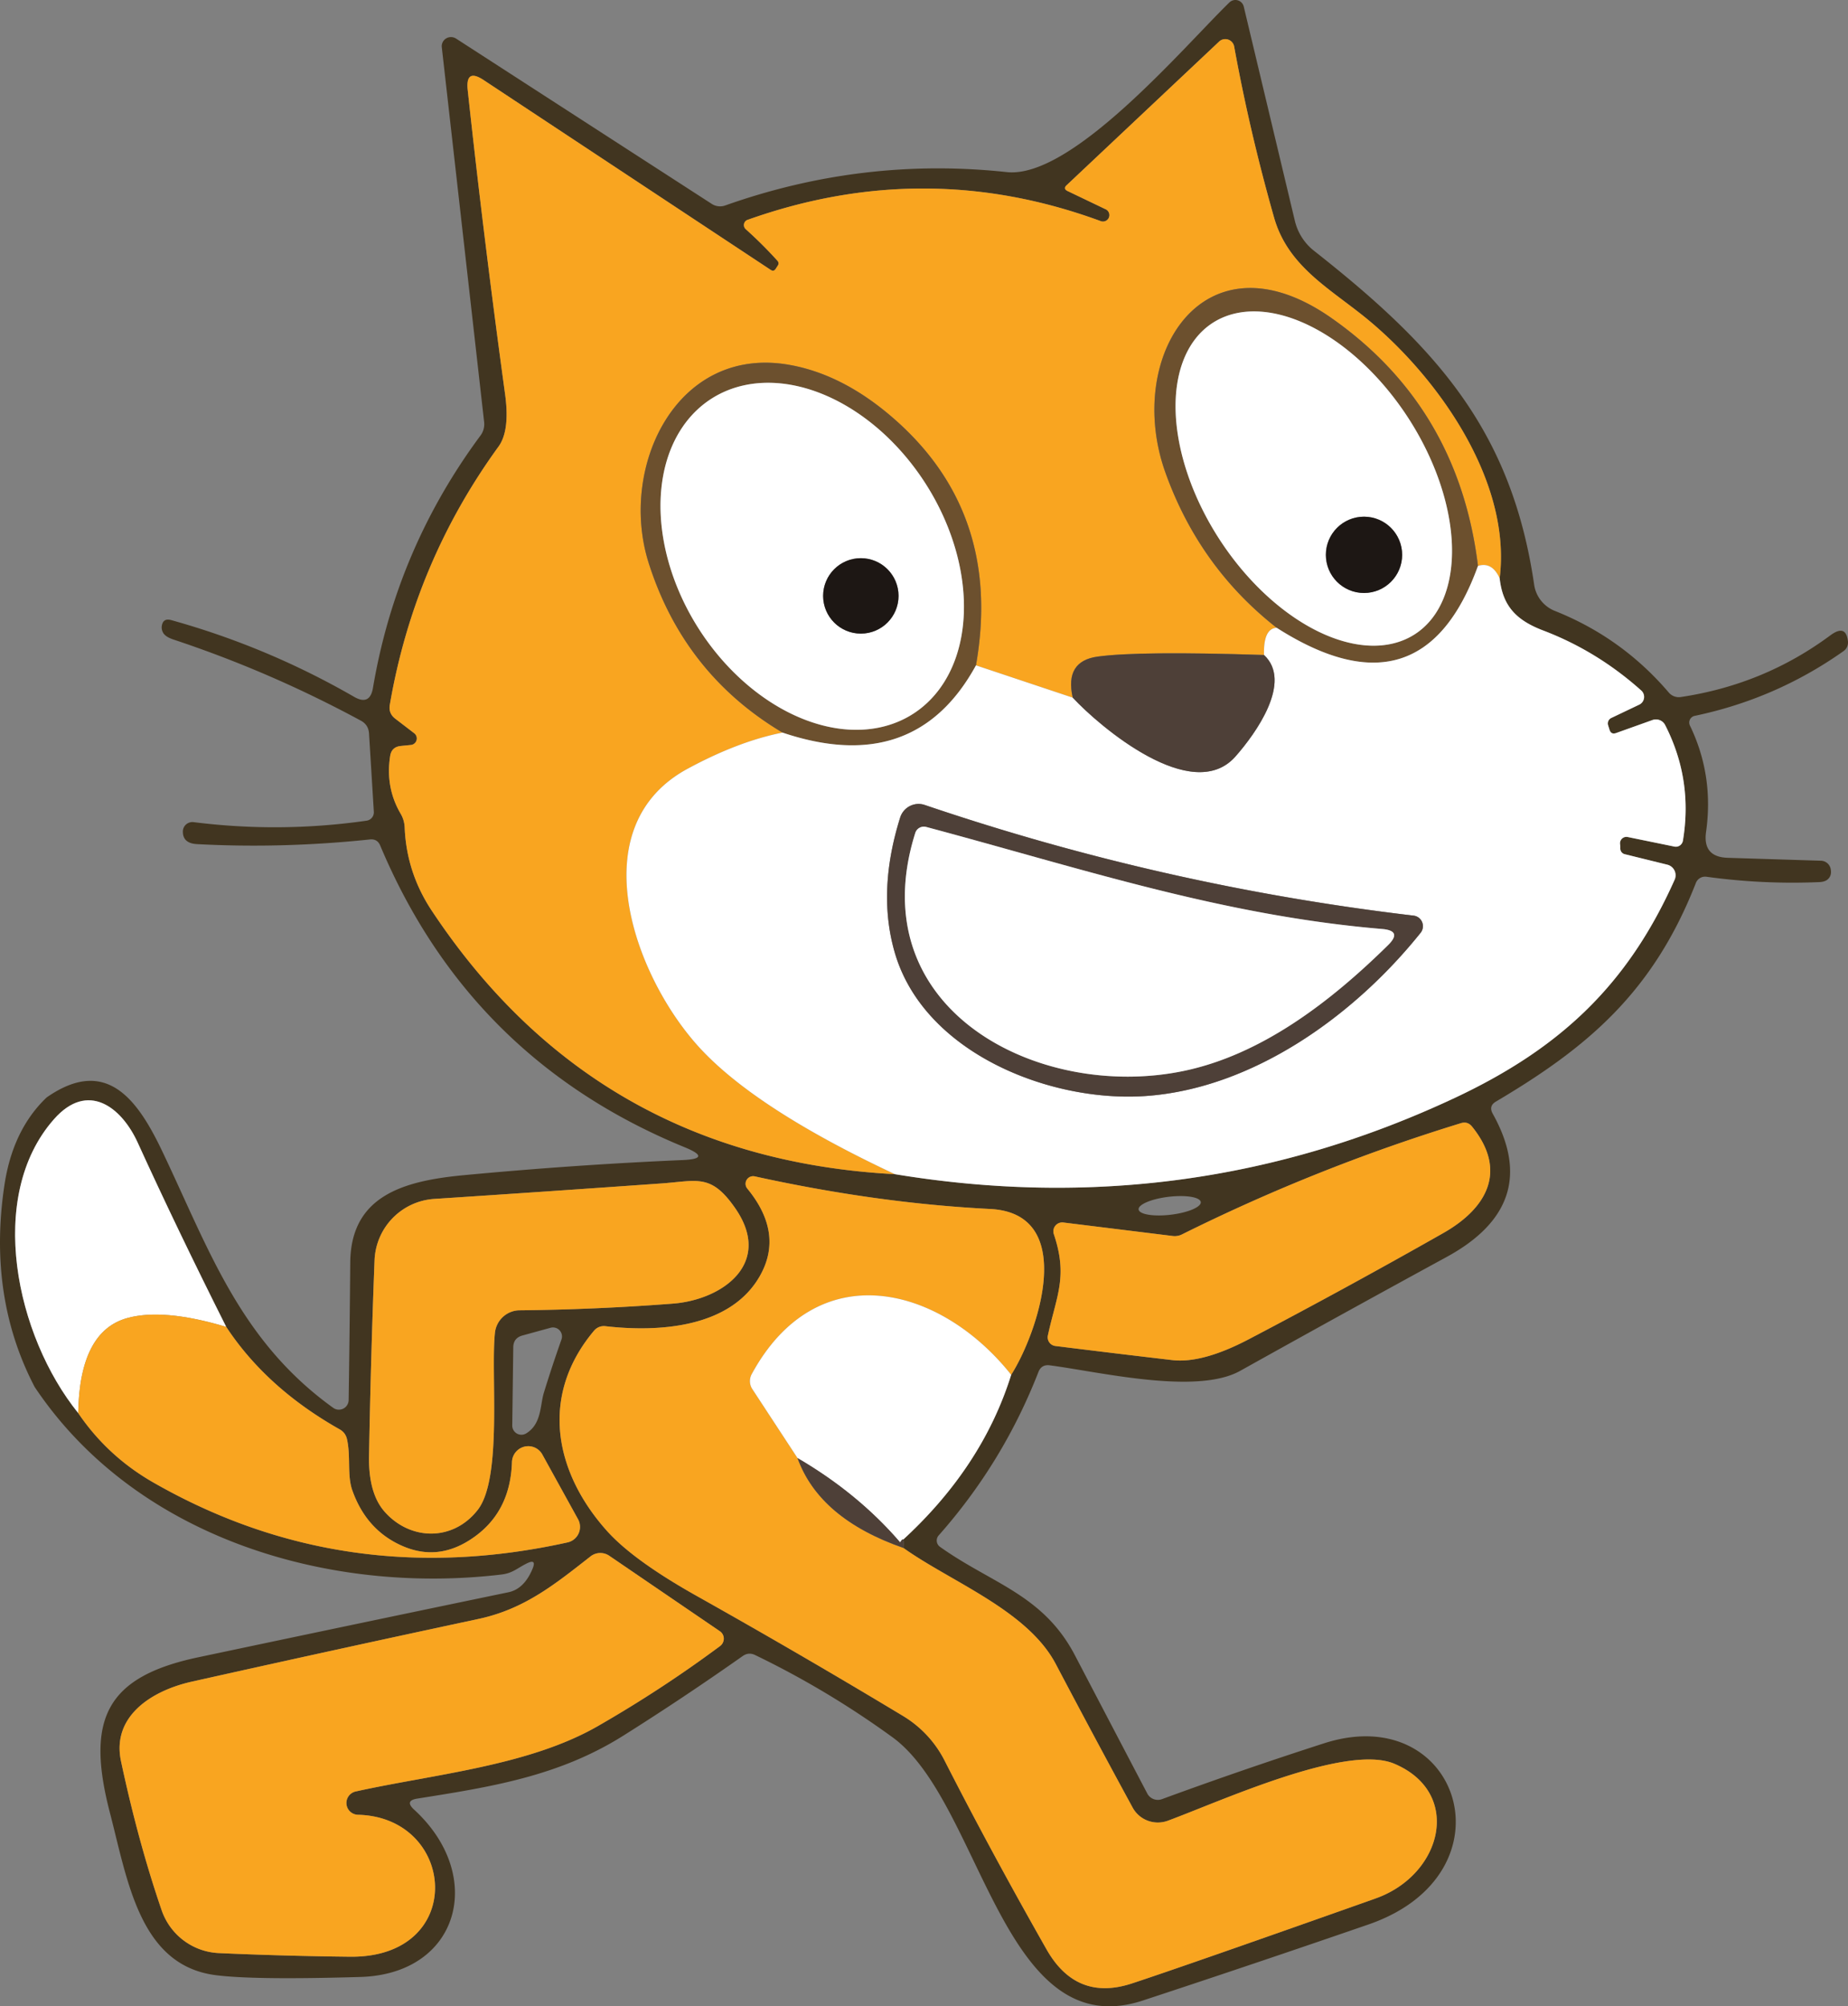 <?xml version="1.0" encoding="UTF-8" standalone="no"?>
<svg
   version="1.1"
   viewBox="0 0 126.967 137.805"
   id="svg57"
   sodipodi:docname="1.svg"
   width="126.967"
   height="137.805"
   xmlns:inkscape="http://www.inkscape.org/namespaces/inkscape"
   xmlns:sodipodi="http://sodipodi.sourceforge.net/DTD/sodipodi-0.dtd"
   xmlns="http://www.w3.org/2000/svg"
   xmlns:svg="http://www.w3.org/2000/svg">
  <rect x="0" y="0" width="126.967" height="137.805" fill="#808080" stroke="none"/>
  <defs
     id="defs57" />
  <sodipodi:namedview
     id="namedview57"
     pagecolor="#005d4d"
     bordercolor="#000000"
     borderopacity="0.25"
     inkscape:showpageshadow="2"
     inkscape:pageopacity="0.0"
     inkscape:pagecheckerboard="0"
     inkscape:deskcolor="#d1d1d1" />
  <g
     id="g39"
     transform="translate(-20.966,-11.03)">
    <path
       fill="#413520"
       d="m 23.35,106.3 q -3.22,-6.17 -2.09,-13.8 0.56,-3.85 2.91,-6.09 c 4.1,-2.86 6.25,0.14 7.95,3.71 3.19,6.69 5.31,12.99 11.74,17.61 a 0.67,0.67 0 0 0 1.06,-0.54 q 0.07,-4.58 0.11,-9.44 c 0.04,-4.6 3.68,-5.61 7.79,-6 q 7.64,-0.72 15.06,-1.04 2.04,-0.09 0.15,-0.87 -14.77,-6.04 -20.94,-20.73 -0.2,-0.48 -0.72,-0.42 -5.99,0.63 -11.86,0.32 -1,-0.05 -0.98,-0.89 a 0.66,0.65 4.8 0 1 0.74,-0.62 q 5.94,0.75 11.88,-0.1 a 0.58,0.58 0 0 0 0.5,-0.62 l -0.33,-5.37 q -0.04,-0.6 -0.56,-0.88 -6.23,-3.37 -12.9,-5.58 -0.5,-0.17 -0.67,-0.43 -0.14,-0.23 -0.11,-0.48 0.08,-0.57 0.64,-0.42 6.62,1.84 12.57,5.27 1.09,0.63 1.3,-0.61 1.62,-9.56 7.4,-17.35 a 1.33,1.29 60.7 0 0 0.24,-0.9 L 51.32,14.28 a 0.64,0.63 13.5 0 1 0.98,-0.6 l 17.56,11.35 a 1.06,1.05 -38 0 0 0.94,0.11 q 9.46,-3.35 19.33,-2.29 c 4.49,0.49 12.19,-8.63 15.3,-11.65 a 0.59,0.59 0 0 1 0.99,0.29 l 3.51,14.71 a 3.71,3.71 0 0 0 1.32,2.06 c 8.32,6.55 13.56,12.26 15.12,22.93 a 2.29,2.29 0 0 0 1.42,1.8 q 4.62,1.84 7.84,5.62 a 0.91,0.9 65.2 0 0 0.79,0.3 q 5.73,-0.85 10.3,-4.24 1.08,-0.8 1.21,0.42 a 0.73,0.72 69.9 0 1 -0.3,0.66 q -4.64,3.28 -10.23,4.45 a 0.47,0.47 0 0 0 -0.33,0.66 q 1.66,3.43 1.11,7.32 -0.24,1.72 1.5,1.77 l 6.39,0.2 a 0.7,0.7 0 0 1 0.67,0.55 q 0.1,0.47 -0.2,0.73 -0.2,0.18 -0.62,0.19 -3.88,0.16 -7.72,-0.37 a 0.68,0.68 0 0 0 -0.72,0.43 c -2.94,7.52 -7.46,11.3 -13.73,15.01 q -0.52,0.3 -0.23,0.83 3.48,6.22 -3.15,9.84 -7.1,3.87 -14.2,7.83 c -3,1.67 -9.64,0.07 -13.07,-0.38 q -0.58,-0.08 -0.79,0.46 -2.43,6.23 -6.85,11.22 a 0.53,0.53 0 0 0 0.08,0.78 c 3.54,2.53 7.08,3.27 9.27,7.44 q 2.52,4.82 4.98,9.51 a 0.82,0.82 0 0 0 1,0.39 q 5.5,-2.02 11.15,-3.84 c 9.33,-3 13.17,8.94 3.06,12.44 q -7.74,2.67 -15.52,5.23 c -9.66,3.17 -11.07,-13.63 -17.19,-18.08 q -4.47,-3.25 -9.44,-5.65 -0.45,-0.22 -0.86,0.07 -4.06,2.86 -8.19,5.46 c -4.46,2.81 -9.14,3.53 -14.17,4.33 q -0.88,0.14 -0.22,0.75 c 4.96,4.54 3.13,11.29 -3.67,11.5 q -7.37,0.22 -10,-0.13 c -5.16,-0.69 -6,-6.44 -7.21,-11.1 -1.68,-6.42 -0.34,-9.38 6.07,-10.73 q 10.64,-2.25 21.28,-4.46 1.1,-0.22 1.68,-1.63 0.28,-0.69 -0.39,-0.36 c -0.69,0.34 -0.98,0.68 -1.77,0.77 -11.8,1.4 -25.08,-2.47 -32.05,-12.88 z m 59.1,-14.62 q 20.19,3.33 38.47,-5.24 c 7.33,-3.44 11.91,-7.84 15.1,-14.98 a 0.75,0.75 0 0 0 -0.51,-1.04 l -2.92,-0.72 a 0.4,0.39 -83.7 0 1 -0.3,-0.39 q 0,-0.16 -0.02,-0.33 a 0.44,0.44 0 0 1 0.52,-0.46 l 3.22,0.66 a 0.5,0.49 -79.1 0 0 0.58,-0.4 q 0.7,-4.2 -1.22,-7.95 a 0.71,0.71 0 0 0 -0.88,-0.34 L 132,61.38 q -0.34,0.12 -0.45,-0.22 l -0.1,-0.32 a 0.42,0.41 69 0 1 0.21,-0.49 l 1.93,-0.92 a 0.59,0.59 0 0 0 0.14,-0.97 Q 130.7,55.75 127,54.34 c -1.87,-0.71 -2.79,-1.69 -3,-3.59 0.86,-6.89 -4.59,-14.29 -9.58,-18.19 -2.42,-1.9 -5.02,-3.42 -5.92,-6.59 q -1.67,-5.87 -2.74,-11.74 a 0.62,0.62 0 0 0 -1.04,-0.34 l -10.47,9.86 q -0.26,0.24 0.06,0.4 l 2.61,1.25 a 0.441,0.441 0 0 1 -0.35,0.81 Q 84.53,21.79 72.33,26.13 a 0.38,0.38 0 0 0 -0.13,0.64 q 1.15,1.03 2.18,2.17 0.14,0.16 0.02,0.34 l -0.15,0.23 q -0.13,0.19 -0.33,0.06 L 54.21,16.54 q -1.27,-0.85 -1.11,0.67 1.09,10.1 2.57,20.91 0.34,2.48 -0.45,3.58 -5.79,7.97 -7.47,17.73 -0.11,0.6 0.38,0.97 l 1.29,0.99 a 0.45,0.45 0 0 1 -0.23,0.81 l -0.7,0.07 q -0.63,0.07 -0.72,0.7 -0.33,2.14 0.71,3.93 0.27,0.45 0.29,0.98 0.13,3.11 1.88,5.73 11.28,16.98 31.8,18.07 z m -56.11,16.41 q 2.01,2.96 5.15,4.76 13.13,7.52 28.48,4.12 a 1.09,1.09 0 0 0 0.71,-1.59 l -2.45,-4.44 a 1.12,1.11 -58.6 0 0 -2.09,0.51 q -0.11,3.61 -2.95,5.39 -2.23,1.4 -4.57,0.38 -2.48,-1.08 -3.45,-3.83 c -0.36,-1.01 -0.1,-2.31 -0.36,-3.49 q -0.1,-0.47 -0.52,-0.7 -5.01,-2.83 -7.78,-7.03 -3.4,-6.77 -6.08,-12.65 C 29.32,87.08 27,85.26 24.67,87.91 20,93.2 22.05,102.78 26.34,108.09 Z M 93.37,95.8 c 0.98,2.92 0.19,4.2 -0.41,6.96 a 0.6,0.6 0 0 0 0.51,0.72 q 4.01,0.5 8.04,0.97 2.07,0.24 5.27,-1.44 6.71,-3.52 13.32,-7.27 c 3.08,-1.74 4.43,-4.32 2.01,-7.32 q -0.31,-0.39 -0.78,-0.24 -9.91,3.04 -19.16,7.64 a 1.14,1.08 33.2 0 1 -0.6,0.11 L 94.03,95 a 0.61,0.61 0 0 0 -0.66,0.8 z m -10.34,21.55 q 0.09,-0.94 -0.22,-0.38 5.62,-5.08 7.63,-11.51 c 1.83,-2.87 4.63,-11.09 -1.45,-11.39 Q 81.25,93.68 72.82,91.83 a 0.52,0.52 0 0 0 -0.51,0.84 q 2.52,3.07 0.87,5.99 c -2.01,3.56 -6.9,3.89 -10.63,3.46 a 0.88,0.88 0 0 0 -0.77,0.31 c -3.79,4.51 -2.7,9.78 0.93,13.8 q 1.82,2 6.09,4.4 7.25,4.07 14.22,8.27 a 7.62,7.55 2.4 0 1 2.85,3.07 q 3.13,6.14 6.99,12.94 2.05,3.62 5.89,2.35 3.59,-1.18 16.72,-5.83 c 4.61,-1.63 6.01,-7.27 1.28,-9.26 -3.3,-1.38 -11.91,2.58 -15.55,3.92 a 1.98,1.97 -24.2 0 1 -2.42,-0.91 q -2.63,-4.83 -5.28,-9.86 c -1.95,-3.69 -7.19,-5.63 -10.47,-7.97 z M 54.97,102.58 a 1.73,1.72 -87.4 0 1 1.69,-1.55 q 5.21,-0.05 10.55,-0.46 c 3.43,-0.27 6.9,-2.8 4.25,-6.58 -1.66,-2.38 -2.6,-1.84 -5.1,-1.67 q -7.91,0.56 -15.56,1.06 a 4.39,4.39 0 0 0 -4.1,4.21 q -0.26,6.71 -0.38,13.47 -0.04,2.52 1.05,3.78 c 1.74,2 4.69,2.1 6.41,-0.09 1.72,-2.18 0.89,-9.31 1.19,-12.17 z m 48.495,-8.985 a 2.15,0.62 -6.8 0 0 -2.208,-0.361 2.15,0.62 -6.8 0 0 -2.062,0.87 2.15,0.62 -6.8 0 0 2.208,0.361 2.15,0.62 -6.8 0 0 2.062,-0.87 z M 58.33,106.7 q 0.55,-1.79 1.21,-3.66 a 0.62,0.62 0 0 0 -0.75,-0.81 l -1.93,0.53 q -0.62,0.17 -0.63,0.81 l -0.07,5.38 a 0.63,0.63 0 0 0 0.95,0.54 c 1.07,-0.64 0.96,-1.94 1.22,-2.79 z m -12.78,28.98 a 0.81,0.81 0 0 1 -0.15,-1.6 c 5.38,-1.19 11.87,-1.75 16.64,-4.49 q 4.39,-2.52 8.4,-5.5 a 0.63,0.62 -46.4 0 0 -0.02,-1.02 l -7.58,-5.17 a 1.09,1.09 0 0 0 -1.31,0.04 c -2.43,1.9 -4.52,3.61 -7.69,4.29 q -9.87,2.11 -19.71,4.31 c -2.8,0.63 -5.5,2.41 -4.85,5.46 q 1.18,5.54 2.79,10.23 a 4.37,4.36 81.9 0 0 3.92,2.95 q 4.46,0.2 9.02,0.25 c 8.06,0.09 7.35,-9.59 0.54,-9.75 z"
       id="path39" />
  </g>
  <g
     id="g53"
     transform="translate(-20.966,-11.03)">
    <path
       fill="#f9a520"
       d="m 124,50.75 q -0.52,-1.15 -1.49,-0.85 -1.33,-10.88 -10.03,-17 c -8.81,-6.2 -14.3,2.62 -11.44,10.6 q 2.33,6.49 7.64,10.65 -0.92,0.05 -0.87,1.87 -8.6,-0.28 -11.43,0.11 -2.28,0.31 -1.71,2.82 l -6.65,-2.22 q 1.8,-10.26 -5.41,-16.74 -3.56,-3.2 -7.36,-3.89 c -7.83,-1.42 -11.82,7.07 -9.7,13.65 q 2.43,7.58 9.18,11.6 -3.01,0.59 -6.48,2.46 c -7.23,3.87 -3.94,13.71 0.43,18.79 Q 72.46,87 82.45,91.68 61.93,90.59 50.65,73.61 48.9,70.99 48.77,67.88 48.75,67.35 48.48,66.9 q -1.04,-1.79 -0.71,-3.93 0.09,-0.63 0.72,-0.7 l 0.7,-0.07 a 0.45,0.45 0 0 0 0.23,-0.81 L 48.13,60.4 q -0.49,-0.37 -0.38,-0.97 1.68,-9.76 7.47,-17.73 0.79,-1.1 0.45,-3.58 -1.48,-10.81 -2.57,-20.91 -0.16,-1.52 1.11,-0.67 l 19.71,13.03 q 0.2,0.13 0.33,-0.06 L 74.4,29.28 Q 74.52,29.1 74.38,28.94 73.35,27.8 72.2,26.77 a 0.38,0.38 0 0 1 0.13,-0.64 q 12.2,-4.34 24.24,0.08 a 0.441,0.441 0 0 0 0.35,-0.81 l -2.61,-1.25 q -0.32,-0.16 -0.06,-0.4 l 10.47,-9.86 a 0.62,0.62 0 0 1 1.04,0.34 q 1.07,5.87 2.74,11.74 c 0.9,3.17 3.5,4.69 5.92,6.59 4.99,3.9 10.44,11.3 9.58,18.19 z"
       id="path40" />
    <path
       fill="#6c502e"
       d="m 122.51,49.9 q -3.84,10.63 -13.83,4.25 -5.31,-4.16 -7.64,-10.65 c -2.86,-7.98 2.63,-16.8 11.44,-10.6 q 8.7,6.12 10.03,17 z m -4.317,4.681 a 12.75,7.71 56.9 0 0 -0.504,-14.891 12.75,7.71 56.9 0 0 -13.422,-6.471 12.75,7.71 56.9 0 0 0.504,14.891 12.75,7.71 56.9 0 0 13.422,6.471 z"
       id="path41" />
    <path
       fill="#6c502e"
       d="m 88.02,56.73 q -4.2,7.68 -13.29,4.62 -6.75,-4.02 -9.18,-11.6 c -2.12,-6.58 1.87,-15.07 9.7,-13.65 q 3.8,0.69 7.36,3.89 7.21,6.48 5.41,16.74 z m -4.327,3.336 a 12.85,9.25 57.4 0 0 0.87,-15.809 12.85,9.25 57.4 0 0 -14.716,-5.842 12.85,9.25 57.4 0 0 -0.87,15.809 12.85,9.25 57.4 0 0 14.716,5.842 z"
       id="path42" />
    <path
       fill="#ffffff"
       d="m 122.51,49.9 q 0.97,-0.3 1.49,0.85 c 0.21,1.9 1.13,2.88 3,3.59 q 3.7,1.41 6.73,4.12 a 0.59,0.59 0 0 1 -0.14,0.97 l -1.93,0.92 a 0.42,0.41 69 0 0 -0.21,0.49 l 0.1,0.32 q 0.11,0.34 0.45,0.22 l 2.49,-0.89 a 0.71,0.71 0 0 1 0.88,0.34 q 1.92,3.75 1.22,7.95 a 0.5,0.49 -79.1 0 1 -0.58,0.4 l -3.22,-0.66 a 0.44,0.44 0 0 0 -0.52,0.46 q 0.02,0.17 0.02,0.33 a 0.4,0.39 -83.7 0 0 0.3,0.39 l 2.92,0.72 a 0.75,0.75 0 0 1 0.51,1.04 C 132.83,78.6 128.25,83 120.92,86.44 Q 102.64,95.01 82.45,91.68 72.46,87 68.68,82.6 C 64.31,77.52 61.02,67.68 68.25,63.81 q 3.47,-1.87 6.48,-2.46 9.09,3.06 13.29,-4.62 l 6.65,2.22 c 1.85,1.99 8.2,7.39 11.17,4.05 1.44,-1.63 3.94,-5.15 1.97,-6.98 q -0.05,-1.82 0.87,-1.87 9.99,6.38 13.83,-4.25 z m -39.7,17.29 q -1.58,5.05 -0.38,9.23 c 1.97,6.89 10.63,10.36 17.27,9.89 7.32,-0.52 14.27,-5.47 18.87,-11.21 a 0.73,0.73 0 0 0 -0.49,-1.18 Q 100.9,71.89 84.5,66.32 a 1.33,1.32 -72.1 0 0 -1.69,0.87 z"
       id="path43" />
    <path
       fill="#4e4038"
       d="m 107.81,56.02 c 1.97,1.83 -0.53,5.35 -1.97,6.98 -2.97,3.34 -9.32,-2.06 -11.17,-4.05 q -0.57,-2.51 1.71,-2.82 2.83,-0.39 11.43,-0.11 z"
       id="path44" />
    <path
       fill="#ffffff"
       d="m 36.51,102.17 q -4.3,-1.29 -6.79,-0.61 -3.29,0.9 -3.38,6.53 C 22.05,102.78 20,93.2 24.67,87.91 27,85.26 29.32,87.08 30.43,89.52 q 2.68,5.88 6.08,12.65 z"
       id="path45" />
    <path
       fill="#f9a520"
       d="m 92.96,102.76 c 0.6,-2.76 1.39,-4.04 0.41,-6.96 A 0.61,0.61 0 0 1 94.03,95 l 7.54,0.93 a 1.14,1.08 33.2 0 0 0.6,-0.11 q 9.25,-4.6 19.16,-7.64 0.47,-0.15 0.78,0.24 c 2.42,3 1.07,5.58 -2.01,7.32 q -6.61,3.75 -13.32,7.27 -3.2,1.68 -5.27,1.44 -4.03,-0.47 -8.04,-0.97 a 0.6,0.6 0 0 1 -0.51,-0.72 z"
       id="path46" />
    <path
       fill="#f9a520"
       d="M 90.44,105.46 C 85.56,99.32 77.12,97.15 72.62,105.4 a 1.01,1 -47.4 0 0 0.04,1.05 l 3.1,4.73 q 1.5,4.16 7.27,6.17 c 3.28,2.34 8.52,4.28 10.47,7.97 q 2.65,5.03 5.28,9.86 a 1.98,1.97 -24.2 0 0 2.42,0.91 c 3.64,-1.34 12.25,-5.3 15.55,-3.92 4.73,1.99 3.33,7.63 -1.28,9.26 q -13.13,4.65 -16.72,5.83 -3.84,1.27 -5.89,-2.35 -3.86,-6.8 -6.99,-12.94 a 7.62,7.55 2.4 0 0 -2.85,-3.07 q -6.97,-4.2 -14.22,-8.27 -4.27,-2.4 -6.09,-4.4 c -3.63,-4.02 -4.72,-9.29 -0.93,-13.8 a 0.88,0.88 0 0 1 0.77,-0.31 c 3.73,0.43 8.62,0.1 10.63,-3.46 q 1.65,-2.92 -0.87,-5.99 a 0.52,0.52 0 0 1 0.51,-0.84 q 8.43,1.85 16.17,2.24 c 6.08,0.3 3.28,8.52 1.45,11.39 z"
       id="path47" />
    <path
       fill="#f9a520"
       d="m 54.97,102.58 c -0.3,2.86 0.53,9.99 -1.19,12.17 -1.72,2.19 -4.67,2.09 -6.41,0.09 q -1.09,-1.26 -1.05,-3.78 0.12,-6.76 0.38,-13.47 a 4.39,4.39 0 0 1 4.1,-4.21 q 7.65,-0.5 15.56,-1.06 c 2.5,-0.17 3.44,-0.71 5.1,1.67 2.65,3.78 -0.82,6.31 -4.25,6.58 q -5.34,0.41 -10.55,0.46 a 1.73,1.72 -87.4 0 0 -1.69,1.55 z"
       id="path48" />
    <path
       fill="#ffffff"
       d="m 90.44,105.46 q -2.01,6.43 -7.63,11.51 -2.9,-3.37 -7.05,-5.79 l -3.1,-4.73 a 1.01,1 -47.4 0 1 -0.04,-1.05 c 4.5,-8.25 12.94,-6.08 17.82,0.06 z"
       id="path49" />
    <path
       fill="#f9a520"
       d="m 36.51,102.17 q 2.77,4.2 7.78,7.03 0.42,0.23 0.52,0.7 c 0.26,1.18 0,2.48 0.36,3.49 q 0.97,2.75 3.45,3.83 2.34,1.02 4.57,-0.38 2.84,-1.78 2.95,-5.39 a 1.12,1.11 -58.6 0 1 2.09,-0.51 l 2.45,4.44 a 1.09,1.09 0 0 1 -0.71,1.59 q -15.35,3.4 -28.48,-4.12 -3.14,-1.8 -5.15,-4.76 0.09,-5.63 3.38,-6.53 2.49,-0.68 6.79,0.61 z"
       id="path50" />
    <path
       fill="#4e4038"
       d="m 75.76,111.18 q 4.15,2.42 7.05,5.79 0.31,-0.56 0.22,0.38 -5.77,-2.01 -7.27,-6.17 z"
       id="path52" />
    <path
       fill="#f9a520"
       d="m 45.55,135.68 c 6.81,0.16 7.52,9.84 -0.54,9.75 q -4.56,-0.05 -9.02,-0.25 a 4.37,4.36 81.9 0 1 -3.92,-2.95 Q 30.46,137.54 29.28,132 c -0.65,-3.05 2.05,-4.83 4.85,-5.46 q 9.84,-2.2 19.71,-4.31 c 3.17,-0.68 5.26,-2.39 7.69,-4.29 a 1.09,1.09 0 0 1 1.31,-0.04 l 7.58,5.17 a 0.63,0.62 -46.4 0 1 0.02,1.02 q -4.01,2.98 -8.4,5.5 c -4.77,2.74 -11.26,3.3 -16.64,4.49 a 0.81,0.81 0 0 0 0.15,1.6 z"
       id="path53" />
  </g>
  <g
     id="g56"
     transform="translate(-20.966,-11.03)">
    <path
       fill="#ffffff"
       d="m 118.193,54.581 a 12.75,7.71 56.9 0 1 -13.422,-6.471 12.75,7.71 56.9 0 1 -0.504,-14.891 12.75,7.71 56.9 0 1 13.422,6.471 12.75,7.71 56.9 0 1 0.504,14.891 z M 117.3,49.14 a 2.62,2.62 0 0 0 -2.62,-2.62 2.62,2.62 0 0 0 -2.62,2.62 2.62,2.62 0 0 0 2.62,2.62 2.62,2.62 0 0 0 2.62,-2.62 z"
       id="path54" />
    <path
       fill="#ffffff"
       d="M 83.693,60.066 A 12.85,9.25 57.4 0 1 68.977,54.224 12.85,9.25 57.4 0 1 69.847,38.414 12.85,9.25 57.4 0 1 84.563,44.256 12.85,9.25 57.4 0 1 83.693,60.066 Z M 82.7,51.96 a 2.59,2.59 0 0 0 -2.59,-2.59 2.59,2.59 0 0 0 -2.59,2.59 2.59,2.59 0 0 0 2.59,2.59 2.59,2.59 0 0 0 2.59,-2.59 z"
       id="path55" />
    <path
       fill="#4e4038"
       d="m 82.81,67.19 a 1.33,1.32 -72.1 0 1 1.69,-0.87 q 16.4,5.57 33.58,7.6 a 0.73,0.73 0 0 1 0.49,1.18 c -4.6,5.74 -11.55,10.69 -18.87,11.21 -6.64,0.47 -15.3,-3 -17.27,-9.89 q -1.2,-4.18 0.38,-9.23 z m 33.12,7.65 c -11,-0.93 -20.56,-4.13 -31.33,-7.01 a 0.62,0.62 0 0 0 -0.75,0.41 c -3.82,12.11 8.45,18.43 18.44,16.35 5.34,-1.11 10.08,-4.74 14.04,-8.64 q 1.01,-0.99 -0.4,-1.11 z"
       id="path56" />
  </g>
  <g
     id="g57"
     transform="translate(-20.966,-11.03)">
    <circle
       fill="#1d1714"
       cx="114.68"
       cy="49.14"
       r="2.62"
       id="circle56" />
    <circle
       fill="#1d1714"
       cx="80.11"
       cy="51.96"
       r="2.59"
       id="circle57" />
    <path
       fill="#ffffff"
       d="m 84.6,67.83 c 10.77,2.88 20.33,6.08 31.33,7.01 q 1.41,0.12 0.4,1.11 c -3.96,3.9 -8.7,7.53 -14.04,8.64 C 92.3,86.67 80.03,80.35 83.85,68.24 a 0.62,0.62 0 0 1 0.75,-0.41 z"
       id="path57" />
  </g>
</svg>
